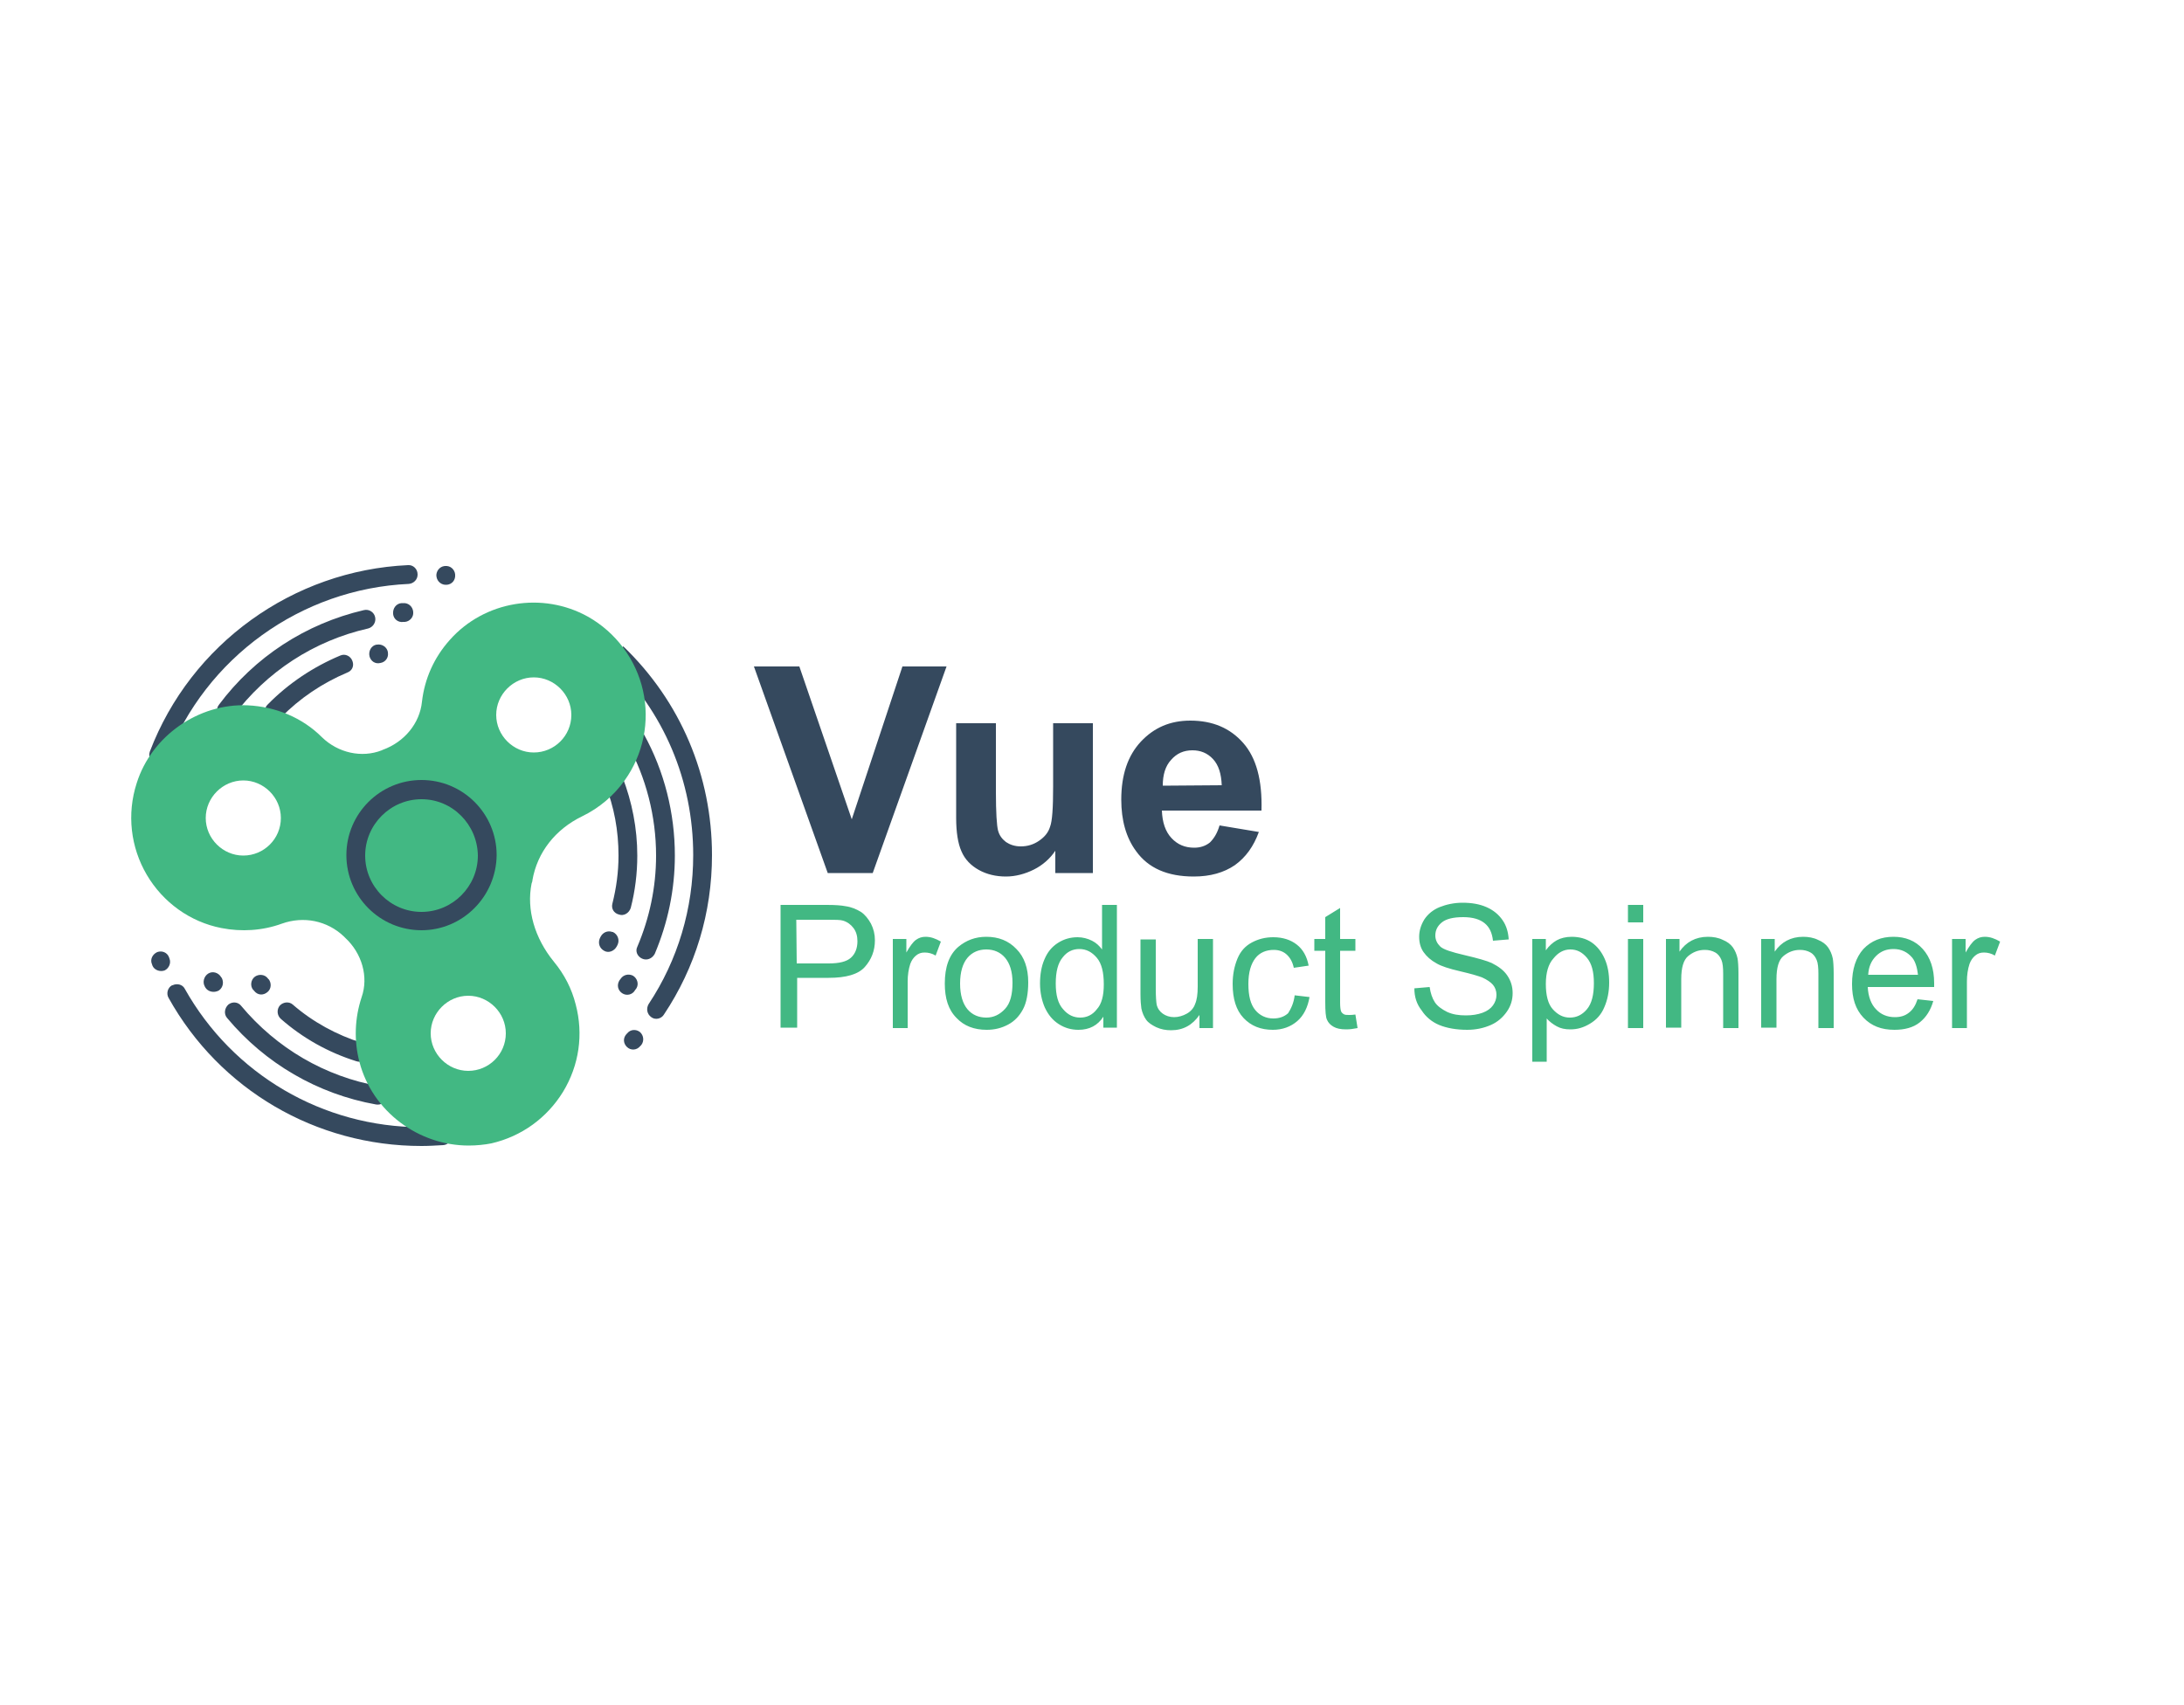 <svg id="Livello_1" xmlns="http://www.w3.org/2000/svg" viewBox="0 0 500 390.5"><style>.st0{fill:#35495e}.st1{fill:#42b883}</style><path class="st0" d="M149.1 232.9c-1-.7-1.2-2-.6-3 6.7-10.1 10.2-21.9 10.2-34.1 0-17-6.7-32.9-19-44.7l3-3.1c13.1 12.6 20.3 29.6 20.3 47.8 0 13.2-3.8 25.7-11 36.5-.6 1-2 1.3-2.9.6zM143.5 239.7c-.8-.8-.9-2-.1-2.9l.2-.2c.7-.9 2-1 2.9-.3.9.8 1 2.1.3 3l-.2.2c-.8 1-2.2 1.1-3.1.2zM35.7 175l-.1-.1c-1.1-.4-1.7-1.6-1.3-2.8 9.4-24.7 32.8-41.5 59.1-42.7 1.2-.1 2.2.9 2.2 2.1v.1c0 1.1-.9 2-2 2.1-24.6 1.1-46.5 16.8-55.4 40-.3 1.1-1.5 1.6-2.5 1.3zM101.9 133.9c-1.2-.1-2-1.1-2-2.2v-.1c.1-1.2 1.1-2.1 2.3-2h.1c1.2.1 2 1.2 1.9 2.3v.1c-.1 1.2-1.1 2-2.3 1.9zM96.5 262.4c-24.2 0-46.2-12.9-57.9-33.9-.6-1-.2-2.4.8-2.9h.1c1-.5 2.3-.2 2.8.8 11 19.6 31.6 31.7 54.2 31.7 1.5 0 3.1 0 4.6-.2 1.1-.1 2.1.7 2.3 1.9.1 1.2-.7 2.3-1.9 2.4-1.8.1-3.4.2-5 .2zM34.9 221.1c0-.1-.1-.2-.1-.3-.5-1.1.1-2.3 1.2-2.8 1.1-.4 2.3.1 2.7 1.2 0 .1.1.2.1.3.4 1-.1 2.2-1.1 2.7-1.1.4-2.4-.1-2.8-1.1z"/><path class="st0" d="M147 219.5c-1.1-.5-1.6-1.7-1.1-2.7 2.8-6.6 4.3-13.6 4.3-20.9 0-9-2.3-17.9-6.6-25.7l3.8-2.1c4.7 8.5 7.1 18.1 7.1 27.8 0 7.8-1.6 15.4-4.6 22.5-.6 1.1-1.8 1.6-2.9 1.1zM142.4 227.4c-1-.7-1.2-1.9-.6-2.9.1-.1.2-.3.3-.4.6-.9 1.8-1.2 2.8-.7 1 .6 1.4 1.9.8 2.9-.1.1-.2.3-.3.4-.6 1.1-2 1.4-3 .7zM50.6 164.4c-1-.7-1.2-2.1-.5-3 8.2-11 19.9-18.6 33.2-21.7 1.2-.3 2.4.5 2.6 1.7.2 1.1-.5 2.2-1.6 2.5-12.4 2.8-23.3 9.9-30.9 20.1-.6.8-1.9 1-2.8.4zM90 140.6v-.1c-.1-1.2.7-2.3 1.9-2.4h.4c1.2-.1 2.2.8 2.3 2v.1c.1 1.1-.8 2.1-1.9 2.2h-.3c-1.3.2-2.3-.7-2.4-1.8zM86.1 252.9c-13.4-2.4-25.4-9.4-34.1-19.8-.8-.9-.6-2.3.3-3.1.9-.7 2.2-.6 2.9.3 8.1 9.7 19.2 16.2 31.6 18.4 1.1.2 1.9 1.3 1.7 2.4-.1 1.2-1.2 2-2.4 1.8zM47 226.1c0-.1-.1-.1-.1-.2-.6-1-.2-2.4.8-3 1-.6 2.3-.2 2.9.8 0 0 0 .1.1.1.6 1 .4 2.3-.6 3-1.1.6-2.5.3-3.1-.7zM61.4 164.4c-.9-.9-1-2.3-.1-3.1 4.7-4.8 10.4-8.6 16.6-11.2 1.1-.5 2.4.1 2.8 1.3.4 1.1-.1 2.2-1.2 2.6-5.7 2.4-10.9 5.9-15.2 10.3-.8.9-2.1.9-2.9.1zM84.6 150.3c-.3-1.2.4-2.5 1.6-2.7h.1c1.2-.2 2.3.6 2.5 1.7v.1c.2 1.1-.5 2.2-1.7 2.4-1.2.3-2.2-.4-2.5-1.5zM81.6 243c-6.4-2-12.3-5.3-17.3-9.7-.9-.8-1-2.2-.2-3.1.8-.8 2.1-.9 2.9-.2 4.6 4 10.1 7 15.9 8.8 1.1.3 1.7 1.5 1.4 2.5v.1c-.3 1.3-1.5 2-2.7 1.6zM58.2 226.9c-.1-.1-.1-.2-.2-.2-.8-.9-.6-2.4.4-3.1.9-.6 2.2-.5 2.9.4.1.1.1.2.2.2.7.9.6 2.2-.2 2.9-1 .9-2.3.8-3.1-.2z"/><path class="st0" d="M141.7 209.4c-1.2-.3-1.8-1.4-1.5-2.5.9-3.6 1.4-7.2 1.4-11 0-5.7-1-11.2-3.1-16.4l4-1.6c2.2 5.7 3.4 11.8 3.4 18 0 4.1-.5 8.1-1.5 12-.4 1.2-1.6 1.9-2.7 1.5zM138.3 217.7c-1.1-.6-1.4-1.8-1-2.8.1-.1.1-.3.2-.4.5-1 1.6-1.5 2.7-1.1h.1c1.1.5 1.6 1.8 1.1 2.9l-.2.4c-.6 1.1-1.9 1.6-2.9 1z"/><path class="st1" d="M147.2 158.1c-1.6-7.1-6.2-13.3-12.6-16.9-10.4-5.8-23.7-3.6-31.6 5.3-3.6 4-5.8 8.9-6.4 14.2-.5 4.9-4 9.2-9 11l-.2.1c-4.6 1.8-10 .6-13.7-3-4.5-4.5-10.6-7-17-7.3-11.2-.5-22 7-25.4 17.8-2.3 7.1-1.4 14.7 2.3 21 3.7 6.3 9.9 10.8 17.1 12.2 4.6.9 9.4.6 13.8-1 5-1.8 10.4-.7 14.2 2.9l.3.3c3.9 3.6 5.4 9 3.8 13.6-1.6 4.8-1.8 10-.5 14.9 3 11.4 13.6 19.1 25 19.1 1.8 0 3.7-.2 5.2-.5 6.9-1.6 12.7-5.8 16.4-11.8 3.7-6.1 4.7-13.2 2.9-20-.9-3.6-2.6-6.9-5-9.8-4.4-5.4-6.3-11.9-5.1-17.9.1-.3.2-.5.2-.8 1.1-6.3 5.2-11.6 11.4-14.6 3.9-1.9 7.2-4.7 9.7-8.2 4.3-6 5.8-13.5 4.2-20.6zm-91.5 37.8c-4.7 0-8.6-3.9-8.6-8.6 0-4.7 3.9-8.6 8.6-8.6s8.6 3.9 8.6 8.6c0 4.8-3.9 8.6-8.6 8.6zm51.5 49.3c-4.7 0-8.6-3.9-8.6-8.6 0-4.7 3.9-8.6 8.6-8.6s8.6 3.9 8.6 8.6c0 4.8-3.9 8.6-8.6 8.6zm15-72.9c-4.7 0-8.6-3.9-8.6-8.6 0-4.7 3.9-8.6 8.6-8.6s8.6 3.9 8.6 8.6c0 4.8-3.9 8.6-8.6 8.6z"/><g><path class="st0" d="M96.5 213c-9.5 0-17.2-7.7-17.2-17.2s7.7-17.2 17.2-17.2 17.2 7.7 17.2 17.2c-.1 9.5-7.8 17.2-17.2 17.2zm0-30c-7.1 0-12.9 5.8-12.9 12.9s5.8 12.9 12.9 12.9 12.9-5.8 12.9-12.9c-.1-7.1-5.8-12.9-12.9-12.9z"/></g><g><path class="st0" d="M189.5 199.9l-16.9-47.3H183l12 35 11.6-35h10.1l-16.9 47.3h-10.3zM241.6 199.9v-5.1c-1.2 1.8-2.9 3.3-4.9 4.3s-4.2 1.6-6.4 1.6c-2.3 0-4.4-.5-6.2-1.5s-3.2-2.4-4-4.3c-.8-1.8-1.2-4.4-1.2-7.6v-21.7h9.1v15.7c0 4.8.2 7.8.5 8.9.3 1.1.9 1.9 1.8 2.6.9.6 2 1 3.4 1 1.5 0 2.9-.4 4.2-1.3s2.1-1.9 2.5-3.2c.5-1.3.7-4.3.7-9.2v-14.5h9.1v34.3h-8.6zM279.2 189l9 1.5c-1.2 3.3-3 5.8-5.5 7.6-2.5 1.7-5.6 2.6-9.4 2.6-6 0-10.4-1.9-13.2-5.8-2.3-3.1-3.4-7.1-3.4-11.8 0-5.7 1.5-10.1 4.5-13.3s6.7-4.8 11.3-4.8c5.1 0 9.1 1.7 12.1 5.1s4.4 8.5 4.2 15.5H266c.1 2.7.8 4.8 2.2 6.3s3.1 2.2 5.2 2.2c1.4 0 2.6-.4 3.6-1.2 1-1 1.7-2.2 2.2-3.9zm.5-9.2c-.1-2.6-.7-4.6-2-6s-2.9-2-4.7-2c-2 0-3.6.7-4.9 2.2-1.3 1.4-1.9 3.4-1.9 5.9l13.5-.1z"/><g><path class="st1" d="M178.7 235.4v-28.2h10.6c1.9 0 3.3.1 4.3.3 1.4.2 2.5.7 3.5 1.3.9.6 1.7 1.6 2.3 2.7.6 1.2.9 2.4.9 3.8 0 2.4-.8 4.4-2.3 6.1s-4.3 2.5-8.3 2.5h-7.2v11.4h-3.8v.1zm3.7-14.8h7.3c2.4 0 4.1-.4 5.1-1.3s1.5-2.2 1.5-3.8c0-1.2-.3-2.2-.9-3-.6-.8-1.4-1.4-2.4-1.7-.6-.2-1.8-.2-3.5-.2h-7.2l.1 10zM204.4 235.4V215h3.1v3.1c.8-1.4 1.5-2.4 2.2-2.9s1.4-.7 2.2-.7c1.2 0 2.3.4 3.5 1.1l-1.2 3.2c-.8-.5-1.7-.7-2.5-.7s-1.4.2-2 .7-1 1.1-1.3 1.9c-.4 1.2-.6 2.6-.6 4v10.7h-3.4zM216.3 225.2c0-3.8 1-6.6 3.1-8.4 1.8-1.5 3.9-2.3 6.4-2.3 2.8 0 5.1.9 6.9 2.8 1.8 1.8 2.7 4.4 2.7 7.6 0 2.6-.4 4.7-1.2 6.2s-1.9 2.7-3.4 3.5-3.1 1.2-4.9 1.2c-2.9 0-5.2-.9-6.9-2.7-1.9-1.9-2.7-4.5-2.7-7.9zm3.5 0c0 2.6.6 4.6 1.7 5.9 1.1 1.3 2.6 1.9 4.3 1.9s3.1-.7 4.3-2 1.7-3.3 1.7-6c0-2.5-.6-4.4-1.7-5.7-1.1-1.3-2.6-1.9-4.3-1.9s-3.2.6-4.3 1.9c-1.1 1.3-1.7 3.3-1.7 5.9zM252.6 235.4v-2.6c-1.3 2-3.2 3-5.7 3-1.6 0-3.1-.4-4.5-1.3s-2.4-2.1-3.2-3.8c-.7-1.6-1.1-3.5-1.1-5.5s.3-3.9 1-5.5c.7-1.7 1.7-2.9 3.1-3.8s2.9-1.3 4.5-1.3c1.2 0 2.3.3 3.3.8s1.7 1.2 2.3 2v-10.2h3.4v28.1h-3.1v.1zm-10.9-10.2c0 2.6.5 4.6 1.7 5.9 1.1 1.3 2.4 1.9 3.9 1.9s2.8-.6 3.8-1.9c1.1-1.2 1.6-3.1 1.6-5.7 0-2.8-.5-4.8-1.6-6.1-1.1-1.3-2.4-2-4-2-1.5 0-2.8.6-3.8 1.9-1.1 1.3-1.6 3.3-1.6 6zM274.6 235.4v-3c-1.6 2.3-3.7 3.5-6.5 3.5-1.2 0-2.3-.2-3.4-.7-1-.5-1.8-1-2.3-1.7s-.9-1.6-1.1-2.6c-.1-.7-.2-1.8-.2-3.2v-12.6h3.5v11.3c0 1.8.1 3 .2 3.6.2.9.7 1.6 1.4 2.1s1.6.8 2.6.8 2-.3 2.9-.8 1.6-1.3 1.9-2.2c.4-.9.6-2.2.6-4V215h3.5v20.4h-3.1zM296.4 227.9l3.4.4c-.4 2.3-1.3 4.2-2.8 5.5s-3.4 2-5.6 2c-2.8 0-5-.9-6.7-2.7-1.7-1.8-2.5-4.4-2.5-7.8 0-2.2.4-4.1 1.1-5.8.7-1.7 1.8-2.9 3.3-3.7 1.5-.8 3.1-1.2 4.9-1.2 2.2 0 4 .6 5.4 1.7s2.3 2.7 2.7 4.8l-3.4.5c-.3-1.4-.9-2.4-1.7-3.1-.8-.7-1.8-1-2.9-1-1.7 0-3.2.6-4.2 1.9s-1.6 3.2-1.6 5.9.5 4.7 1.6 6c1 1.2 2.4 1.9 4.1 1.9 1.4 0 2.5-.4 3.4-1.2.7-1.1 1.3-2.4 1.5-4.1zM310.3 232.3l.5 3.1c-1 .2-1.8.3-2.6.3-1.3 0-2.2-.2-2.9-.6-.7-.4-1.2-.9-1.5-1.6-.3-.6-.4-2-.4-4.1v-11.7h-2.5V215h2.5v-5l3.4-2.1v7.1h3.5v2.7h-3.5v11.9c0 1 .1 1.6.2 1.9s.3.5.6.7.7.2 1.2.2c.4 0 .9 0 1.5-.1zM323.8 226.3l3.5-.3c.2 1.4.6 2.6 1.2 3.5s1.6 1.6 2.8 2.2c1.3.6 2.7.8 4.3.8 1.4 0 2.7-.2 3.8-.6 1.1-.4 1.9-1 2.4-1.7s.8-1.5.8-2.4-.3-1.7-.8-2.3-1.4-1.2-2.5-1.7c-.8-.3-2.4-.8-5-1.4s-4.4-1.2-5.4-1.8c-1.3-.7-2.3-1.6-3-2.6s-1-2.2-1-3.5c0-1.4.4-2.7 1.2-4 .8-1.2 2-2.2 3.5-2.8s3.3-1 5.2-1c2.1 0 3.9.3 5.5 1s2.8 1.7 3.7 3c.9 1.3 1.3 2.8 1.4 4.4l-3.6.3c-.2-1.8-.8-3.1-1.9-4s-2.7-1.4-4.9-1.4c-2.3 0-3.9.4-4.9 1.2s-1.5 1.8-1.5 3c0 1 .4 1.8 1.1 2.5s2.6 1.3 5.6 2 5.1 1.3 6.2 1.8c1.6.8 2.8 1.7 3.6 2.9.8 1.2 1.2 2.5 1.2 4s-.4 2.9-1.3 4.2c-.9 1.3-2.1 2.4-3.7 3.1s-3.4 1.1-5.4 1.1c-2.5 0-4.7-.4-6.4-1.1-1.7-.7-3.1-1.9-4-3.3-1.2-1.5-1.7-3.2-1.7-5.1zM350.8 243.2V215h3.1v2.6c.7-1 1.6-1.8 2.5-2.3s2.1-.8 3.4-.8c1.7 0 3.3.4 4.6 1.3 1.3.9 2.3 2.2 3 3.8.7 1.6 1 3.4 1 5.4 0 2.1-.4 4-1.1 5.6-.7 1.7-1.8 2.9-3.3 3.8s-2.9 1.3-4.5 1.3c-1.2 0-2.2-.2-3.1-.7s-1.7-1.1-2.3-1.8v9.9h-3.3v.1zm3.1-17.9c0 2.6.5 4.6 1.6 5.8s2.3 1.9 3.9 1.9c1.5 0 2.8-.6 3.9-1.9s1.6-3.3 1.6-6c0-2.6-.5-4.5-1.6-5.8s-2.3-1.9-3.8-1.9-2.8.7-3.9 2.1c-1.1 1.2-1.7 3.2-1.7 5.8zM372.7 211.2v-4h3.5v4h-3.5zm0 24.2V215h3.5v20.4h-3.5zM381.4 235.4V215h3.1v2.9c1.5-2.2 3.7-3.4 6.5-3.4 1.2 0 2.4.2 3.4.7 1 .4 1.8 1 2.3 1.7s.9 1.6 1.1 2.6c.1.6.2 1.8.2 3.4v12.5h-3.5V223c0-1.4-.1-2.5-.4-3.2s-.7-1.3-1.4-1.7c-.7-.4-1.5-.6-2.4-.6-1.5 0-2.7.5-3.8 1.4s-1.6 2.7-1.6 5.3v11.1h-3.5v.1zM403.2 235.4V215h3.1v2.9c1.5-2.2 3.7-3.4 6.5-3.4 1.2 0 2.4.2 3.4.7 1 .4 1.8 1 2.3 1.7s.9 1.6 1.1 2.6c.1.6.2 1.8.2 3.4v12.5h-3.5V223c0-1.4-.1-2.5-.4-3.2s-.7-1.3-1.4-1.7c-.7-.4-1.5-.6-2.4-.6-1.5 0-2.7.5-3.8 1.4s-1.6 2.7-1.6 5.3v11.1h-3.5v.1zM439 228.8l3.6.4c-.6 2.1-1.6 3.7-3.1 4.9s-3.5 1.7-5.8 1.7c-3 0-5.3-.9-7.1-2.8s-2.6-4.4-2.6-7.7c0-3.4.9-6.1 2.6-8 1.8-1.9 4.1-2.8 6.9-2.8 2.7 0 5 .9 6.7 2.8s2.6 4.5 2.6 7.8v.9h-15.2c.1 2.2.8 4 1.9 5.1 1.1 1.2 2.6 1.8 4.3 1.8 1.3 0 2.3-.3 3.2-1s1.5-1.6 2-3.1zm-11.3-5.6h11.4c-.2-1.7-.6-3-1.3-3.9-1.1-1.3-2.5-2-4.3-2-1.6 0-2.9.5-4 1.6s-1.7 2.5-1.8 4.3zM446.9 235.4V215h3.1v3.1c.8-1.4 1.5-2.4 2.2-2.9s1.4-.7 2.2-.7c1.2 0 2.3.4 3.5 1.1l-1.2 3.2c-.8-.5-1.7-.7-2.5-.7s-1.4.2-2 .7-1 1.1-1.3 1.9c-.4 1.2-.6 2.6-.6 4v10.7h-3.4z"/></g></g></svg>